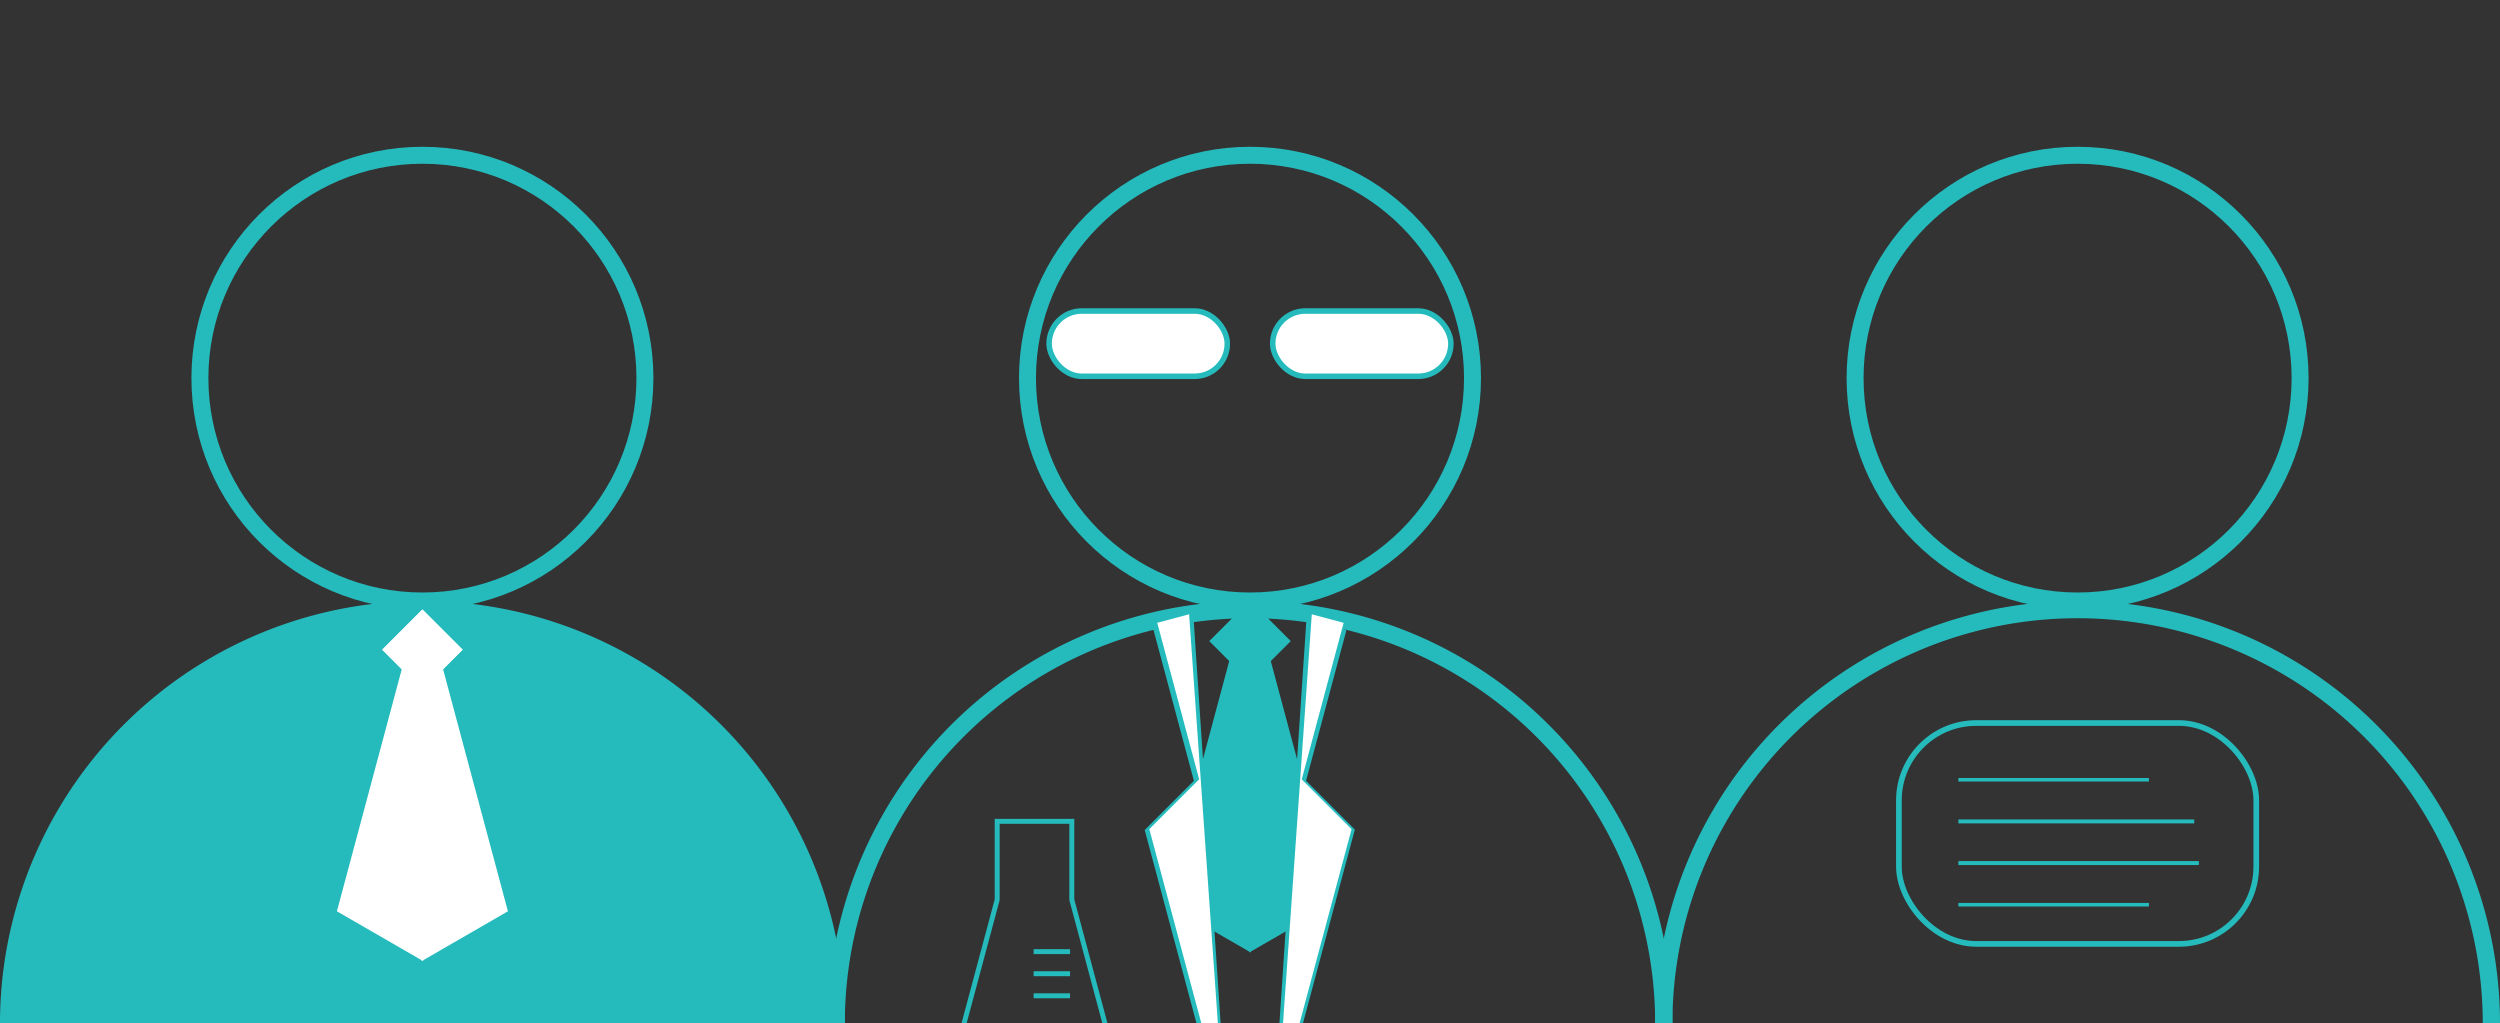 <?xml version="1.0" encoding="UTF-8" standalone="no"?>
<!-- Created with Inkscape (http://www.inkscape.org/) -->

<svg
   xmlns:osb="http://www.openswatchbook.org/uri/2009/osb"
   xmlns:dc="http://purl.org/dc/elements/1.1/"
   xmlns:cc="http://creativecommons.org/ns#"
   xmlns:rdf="http://www.w3.org/1999/02/22-rdf-syntax-ns#"
   xmlns:svg="http://www.w3.org/2000/svg"
   xmlns="http://www.w3.org/2000/svg"
   xmlns:sodipodi="http://sodipodi.sourceforge.net/DTD/sodipodi-0.dtd"
   xmlns:inkscape="http://www.inkscape.org/namespaces/inkscape"
   width="499.153mm"
   height="204.333mm"
   viewBox="0 0 1768.652 724.014"
   id="svg2"
   version="1.1"
   inkscape:version="0.91 r13725"
   sodipodi:docname="index_team.svg">
  <rect x="0" y="0" width="1768.652" height="724.014" fill="#333333" stroke="none"/>
  <defs
     id="defs4">
    <inkscape:perspective
       sodipodi:type="inkscape:persp3d"
       inkscape:vp_x="0 : 362.00708 : 1"
       inkscape:vp_y="0 : 1000 : 0"
       inkscape:vp_z="1768.652 : 362.00708 : 1"
       inkscape:persp3d-origin="884.326 : 241.33805 : 1"
       id="perspective4217" />
    <linearGradient
       id="linearGradient4345"
       osb:paint="solid">
      <stop
         style="stop-color:#ffffff;stop-opacity:1;"
         offset="0"
         id="stop4347" />
    </linearGradient>
    <linearGradient
       id="linearGradient5587"
       osb:paint="solid">
      <stop
         style="stop-color:#30dd5f;stop-opacity:1;"
         offset="0"
         id="stop5589" />
    </linearGradient>
  </defs>
  <sodipodi:namedview
     id="base"
     pagecolor="#ffffff"
     bordercolor="#666666"
     borderopacity="1.0"
     inkscape:pageopacity="0"
     inkscape:pageshadow="2"
     inkscape:zoom="0.64"
     inkscape:cx="758.70376"
     inkscape:cy="293.99566"
     inkscape:document-units="px"
     inkscape:current-layer="layer1"
     showgrid="false"
     showborder="true"
     inkscape:window-width="1255"
     inkscape:window-height="756"
     inkscape:window-x="0"
     inkscape:window-y="0"
     inkscape:window-maximized="1"
     inkscape:object-nodes="true"
     inkscape:snap-smooth-nodes="true"
     inkscape:object-paths="true"
     inkscape:snap-intersection-paths="true"
     fit-margin-top="0"
     fit-margin-left="0"
     fit-margin-right="0"
     fit-margin-bottom="0"
     inkscape:snap-midpoints="true"
     showguides="true"
     inkscape:guide-bbox="true"
     inkscape:snap-nodes="false">
    <sodipodi:guide
       position="865.291,-61.11"
       orientation="0,1"
       id="guide4234" />
    <sodipodi:guide
       position="737.5,87.5"
       orientation="0,1"
       id="guide4267" />
  </sodipodi:namedview>
  <g
     inkscape:label="Layer 1"
     inkscape:groupmode="layer"
     id="layer1"
     style="display:inline"
     transform="translate(-26.4,-33.594)">
    <g
       id="g4172"
       transform="translate(585.484,-6.1)"
       style="fill:#25bbbd;fill-opacity:1;stroke:#25bbbd;stroke-opacity:1">
      <g
         id="g4174"
         style="fill:#25bbbd;fill-opacity:1;stroke:#25bbbd;stroke-opacity:1">
        <rect
           transform="matrix(0.707,0.707,-0.707,0.707,0,0)"
           y="98.729"
           x="558.691"
           height="40.22"
           width="40.22"
           id="rect4176"
           style="fill:#25bbbd;fill-opacity:1;stroke:#25bbbd;stroke-width:0.3;stroke-miterlimit:4;stroke-dasharray:none;stroke-opacity:1" />
        <path
           inkscape:connector-curvature="0"
           id="path4178"
           d="m 311.022,507.526 -45.693,170.528 59.913,34.591 0,-190.899 z"
           style="fill:#25bbbd;fill-opacity:1;fill-rule:evenodd;stroke:#25bbbd;stroke-width:1px;stroke-linecap:butt;stroke-linejoin:miter;stroke-opacity:1" />
      </g>
      <g
         id="g4180"
         transform="matrix(-1,0,0,1,650.484,0)"
         style="fill:#25bbbd;fill-opacity:1;stroke:#25bbbd;stroke-opacity:1">
        <rect
           style="fill:#25bbbd;fill-opacity:1;stroke:#25bbbd;stroke-width:0.3;stroke-miterlimit:4;stroke-dasharray:none;stroke-opacity:1"
           id="rect4182"
           width="40.22"
           height="40.22"
           x="558.691"
           y="98.729"
           transform="matrix(0.707,0.707,-0.707,0.707,0,0)" />
        <path
           style="fill:#25bbbd;fill-opacity:1;fill-rule:evenodd;stroke:#25bbbd;stroke-width:1px;stroke-linecap:butt;stroke-linejoin:miter;stroke-opacity:1"
           d="m 311.022,507.526 -45.693,170.528 59.913,34.591 0,-190.899 z"
           id="path4184"
           inkscape:connector-curvature="0" />
      </g>
    </g>
    <ellipse
       style="fill:#ff0000;fill-opacity:0;stroke:#25bbbd;stroke-width:12;stroke-miterlimit:4;stroke-dasharray:none;stroke-opacity:1"
       id="path4297"
       cx="325.242"
       cy="301.101"
       rx="157.416"
       ry="157.666" />
    <path
       style="fill:#25bbbd;fill-opacity:1;stroke:#25bbbd;stroke-width:12.2;stroke-miterlimit:4;stroke-dasharray:none;stroke-opacity:1"
       id="path4303"
       sodipodi:type="arc"
       sodipodi:cx="325.24194"
       sodipodi:cy="-757.6084"
       sodipodi:rx="292.742"
       sodipodi:ry="292.74222"
       sodipodi:start="0"
       sodipodi:end="3.1415927"
       sodipodi:open="true"
       d="m 617.984,-757.608 a 292.742,292.742 0 0 1 -146.371,253.522 292.742,292.742 0 0 1 -292.742,-10e-6 292.742,292.742 0 0 1 -146.371,-253.522"
       transform="scale(1,-1)" />
    <path
       style="fill:#ffffff;fill-opacity:0;stroke:#25bbbd;stroke-width:12.2;stroke-miterlimit:4;stroke-dasharray:none;stroke-opacity:1"
       id="path4303-6"
       sodipodi:type="arc"
       sodipodi:cx="910.72595"
       sodipodi:cy="-757.6084"
       sodipodi:rx="292.742"
       sodipodi:ry="292.74222"
       sodipodi:start="0"
       sodipodi:end="3.1415927"
       sodipodi:open="true"
       d="m 1203.468,-757.608 a 292.742,292.742 0 0 1 -146.371,253.522 292.742,292.742 0 0 1 -292.742,-10e-6 292.742,292.742 0 0 1 -146.371,-253.522"
       transform="scale(1,-1)" />
    <ellipse
       style="fill:#ff0000;fill-opacity:0;stroke:#25bbbd;stroke-width:12;stroke-miterlimit:4;stroke-dasharray:none;stroke-opacity:1"
       id="path4297-6"
       cx="910.726"
       cy="301.101"
       rx="157.416"
       ry="157.666" />
    <ellipse
       style="fill:#ff0000;fill-opacity:0;stroke:#25bbbd;stroke-width:12;stroke-miterlimit:4;stroke-dasharray:none;stroke-opacity:1"
       id="path4297-3"
       cx="1496.21"
       cy="301.101"
       rx="157.416"
       ry="157.666" />
    <g
       id="g4154">
      <rect
         transform="matrix(0.707,0.707,-0.707,0.707,0,0)"
         y="98.729"
         x="558.691"
         height="40.22"
         width="40.22"
         id="rect4145"
         style="fill:#ffffff;fill-opacity:1;stroke:none;stroke-width:0.3;stroke-miterlimit:4;stroke-dasharray:none;stroke-opacity:1" />
      <path
         inkscape:connector-curvature="0"
         id="path4152"
         d="m 311.022,507.526 -45.693,170.528 59.913,34.591 0,-190.899 z"
         style="fill:#ffffff;fill-opacity:1;fill-rule:evenodd;stroke:#ffffff;stroke-width:1px;stroke-linecap:butt;stroke-linejoin:miter;stroke-opacity:1" />
    </g>
    <g
       id="g4158"
       transform="matrix(-1,0,0,1,650.484,0)">
      <rect
         style="fill:#ffffff;fill-opacity:1;stroke:none;stroke-width:0.3;stroke-miterlimit:4;stroke-dasharray:none;stroke-opacity:1"
         id="rect4160"
         width="40.22"
         height="40.22"
         x="558.691"
         y="98.729"
         transform="matrix(0.707,0.707,-0.707,0.707,0,0)" />
      <path
         style="fill:#ffffff;fill-opacity:1;fill-rule:evenodd;stroke:#ffffff;stroke-width:1px;stroke-linecap:butt;stroke-linejoin:miter;stroke-opacity:1"
         d="m 311.022,507.526 -45.693,170.528 59.913,34.591 0,-190.899 z"
         id="path4162"
         inkscape:connector-curvature="0" />
    </g>
    <rect
       style="fill:#ffffff;fill-opacity:0;stroke:#25bbbd;stroke-width:4;stroke-miterlimit:4;stroke-dasharray:none;stroke-opacity:1"
       id="rect4240"
       width="252.818"
       height="156.25"
       x="1369.801"
       y="545.108"
       rx="54.688"
       ry="54.688" />
    <path
       style="fill:none;fill-rule:evenodd;stroke:#25bbbd;stroke-width:2.5;stroke-linecap:butt;stroke-linejoin:miter;stroke-miterlimit:4;stroke-dasharray:none;stroke-opacity:1"
       d="m 1411.887,585.251 134.792,0"
       id="path4242"
       inkscape:connector-curvature="0" />
    <path
       inkscape:connector-curvature="0"
       id="path4244"
       d="m 1411.887,614.714 166.833,0"
       style="fill:none;fill-rule:evenodd;stroke:#25bbbd;stroke-width:2.781;stroke-linecap:butt;stroke-linejoin:miter;stroke-miterlimit:4;stroke-dasharray:none;stroke-opacity:1" />
    <path
       style="fill:none;fill-rule:evenodd;stroke:#25bbbd;stroke-width:2.809;stroke-linecap:butt;stroke-linejoin:miter;stroke-miterlimit:4;stroke-dasharray:none;stroke-opacity:1"
       d="m 1411.887,644.177 170.148,0"
       id="path4246"
       inkscape:connector-curvature="0" />
    <path
       inkscape:connector-curvature="0"
       id="path4248"
       d="m 1411.887,673.639 134.792,0"
       style="fill:none;fill-rule:evenodd;stroke:#25bbbd;stroke-width:2.5;stroke-linecap:butt;stroke-linejoin:miter;stroke-miterlimit:4;stroke-dasharray:none;stroke-opacity:1" />
    <g
       id="g4277"
       style="stroke:#25bbbd;stroke-opacity:1;stroke-width:3.5;stroke-miterlimit:4;stroke-dasharray:none">
      <path
         inkscape:connector-curvature="0"
         id="path4269"
         d="m 809.994,764.64 -25.33,-94.531 0,-55.469 -52.795,0 0,55.469 -24.879,92.848"
         style="fill:none;fill-rule:evenodd;stroke:#25bbbd;stroke-width:3.5;stroke-linecap:butt;stroke-linejoin:miter;stroke-opacity:1;stroke-miterlimit:4;stroke-dasharray:none" />
      <path
         inkscape:connector-curvature="0"
         id="path4271"
         d="m 757.65,706.827 25.781,0"
         style="fill:none;fill-rule:evenodd;stroke:#25bbbd;stroke-width:3.5;stroke-linecap:butt;stroke-linejoin:miter;stroke-opacity:1;stroke-miterlimit:4;stroke-dasharray:none" />
      <path
         style="fill:none;fill-rule:evenodd;stroke:#25bbbd;stroke-width:3.5;stroke-linecap:butt;stroke-linejoin:miter;stroke-opacity:1;stroke-miterlimit:4;stroke-dasharray:none"
         d="m 757.65,722.452 25.781,0"
         id="path4273"
         inkscape:connector-curvature="0" />
      <path
         inkscape:connector-curvature="0"
         id="path4275"
         d="m 757.65,738.077 25.781,0"
         style="fill:none;fill-rule:evenodd;stroke:#25bbbd;stroke-width:3.5;stroke-linecap:butt;stroke-linejoin:miter;stroke-opacity:1;stroke-miterlimit:4;stroke-dasharray:none" />
    </g>
    <path
       transform="scale(1,-1)"
       d="m 1788.952,-757.608 a 292.742,292.742 0 0 1 -146.371,253.522 292.742,292.742 0 0 1 -292.742,-10e-6 292.742,292.742 0 0 1 -146.371,-253.522"
       sodipodi:open="true"
       sodipodi:end="3.1415927"
       sodipodi:start="0"
       sodipodi:ry="292.74222"
       sodipodi:rx="292.742"
       sodipodi:cy="-757.6084"
       sodipodi:cx="1496.21"
       sodipodi:type="arc"
       id="path4262"
       style="fill:#ffffff;fill-opacity:0;stroke:#25bbbd;stroke-width:12.2;stroke-miterlimit:4;stroke-dasharray:none;stroke-opacity:1" />
    <g
       id="g4268"
       transform="translate(0,20.317)">
      <rect
         ry="23.089"
         rx="23.089"
         y="233.306"
         x="768.606"
         height="46.178"
         width="126.054"
         id="rect4264"
         style="fill:#ffffff;fill-opacity:1;stroke:#25bbbd;stroke-width:3.9;stroke-miterlimit:4;stroke-dasharray:none;stroke-opacity:1" />
      <rect
         style="fill:#ffffff;fill-opacity:1;stroke:#25bbbd;stroke-width:3.9;stroke-miterlimit:4;stroke-dasharray:none;stroke-opacity:1"
         id="rect4266"
         width="126.054"
         height="46.178"
         x="926.79"
         y="233.306"
         rx="23.089"
         ry="23.089" />
    </g>
  </g>
  <g
     inkscape:groupmode="layer"
     id="layer3"
     inkscape:label="Layer 2">
    <path
       style="display:inline;fill:none;fill-rule:evenodd;stroke:#25bbbd;stroke-width:4.642;stroke-linecap:butt;stroke-linejoin:miter;stroke-miterlimit:4;stroke-dasharray:none;stroke-opacity:1"
       d="m 903.512,783.188 52.403,-195.57 -34.522,-34.522 28.397,-105.981 -22.926,-13.236 z"
       id="path5647"
       inkscape:connector-curvature="0" />
    <path
       style="display:inline;fill:#ffffff;fill-opacity:0;fill-rule:evenodd;stroke:#25bbbd;stroke-width:4.681;stroke-linecap:butt;stroke-linejoin:miter;stroke-miterlimit:4;stroke-dasharray:none;stroke-opacity:1"
       d="M 865.291,785.124 812.447,587.909 847.259,553.096 818.623,446.224 841.742,432.876 Z"
       id="path5647-7"
       inkscape:connector-curvature="0" />
    <path
       style="fill:#ffffff;fill-opacity:1;fill-rule:evenodd;stroke:none;stroke-width:1px;stroke-linecap:butt;stroke-linejoin:miter;stroke-opacity:1"
       d="m 928.041,434.602 22.538,6.039 -29.667,110.719 35.269,35.269 -52.668,196.56 z"
       id="path4219"
       inkscape:connector-curvature="0" />
    <path
       inkscape:connector-curvature="0"
       id="path4221"
       d="m 928.044,434.555 22.538,6.039 -29.667,110.719 35.269,35.269 -52.668,196.56 z"
       style="fill:#ffffff;fill-rule:evenodd;stroke:none;stroke-width:1px;stroke-linecap:butt;stroke-linejoin:miter;stroke-opacity:1;fill-opacity:0" />
    <path
       style="fill:#ffffff;fill-opacity:1;fill-rule:evenodd;stroke:none;stroke-width:1px;stroke-linecap:butt;stroke-linejoin:miter;stroke-opacity:1"
       d="m 841.241,434.555 -22.538,6.039 29.667,110.719 -35.269,35.269 52.668,196.56 z"
       id="path4223"
       inkscape:connector-curvature="0" />
  </g>
</svg>
